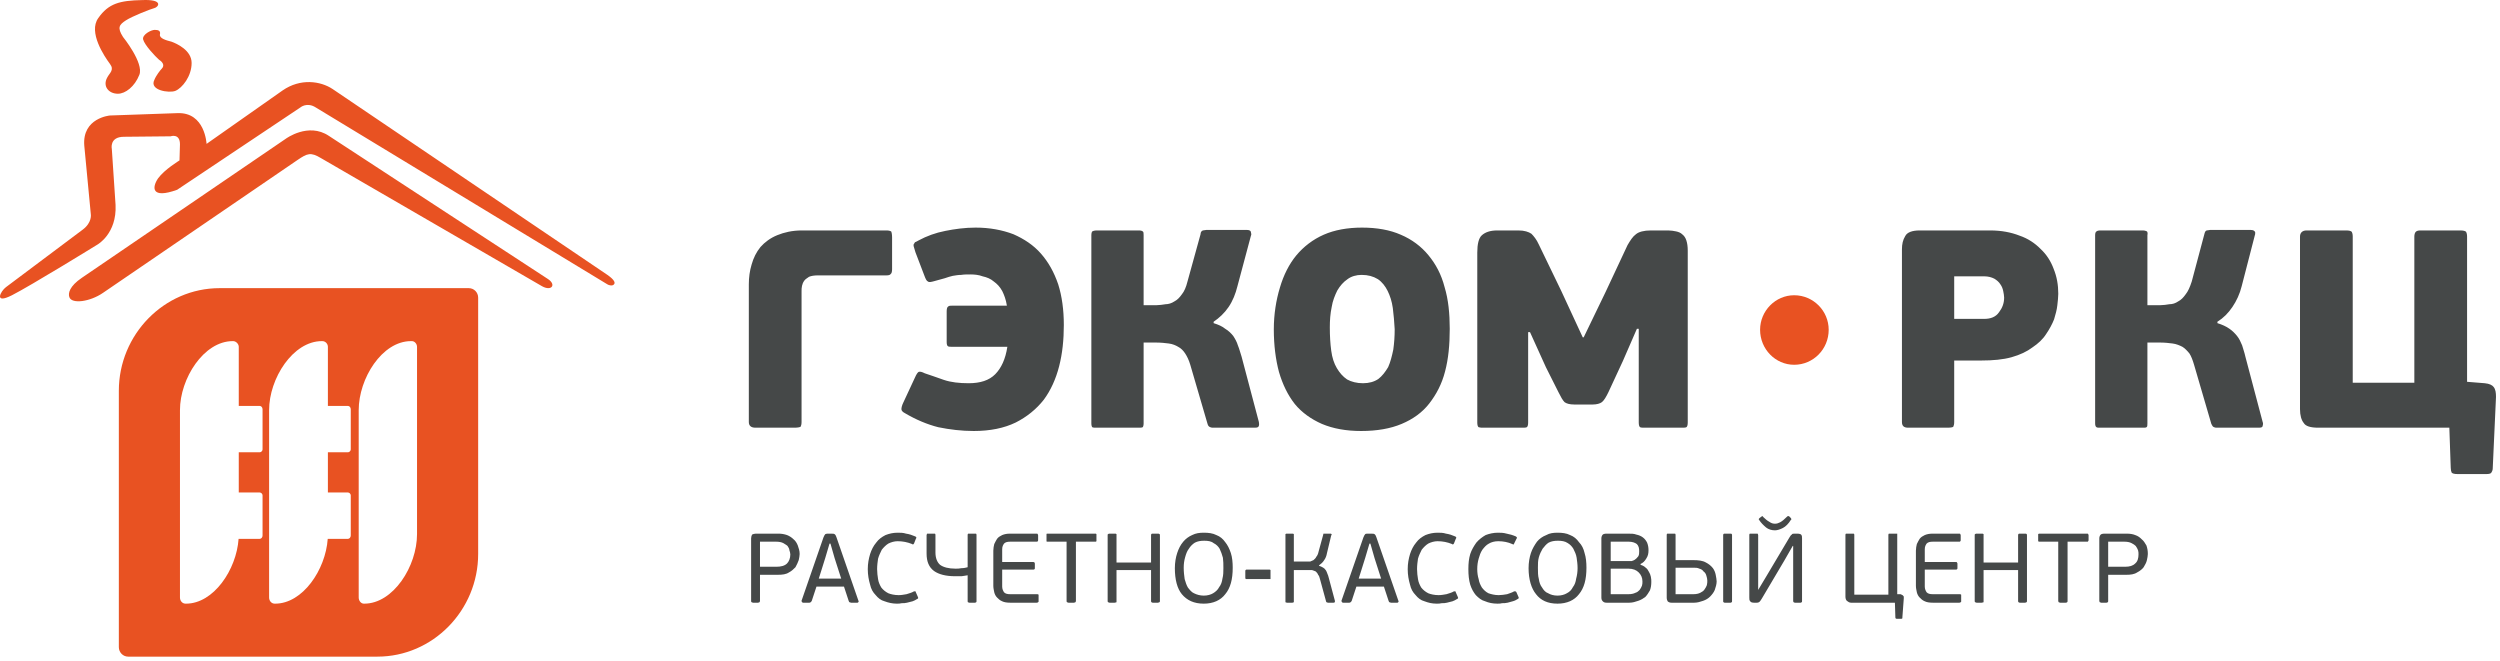<svg width="223" height="59" viewBox="0 0 223 59" fill="none" xmlns="http://www.w3.org/2000/svg">
<path d="M67 48.023C67 47.897 67.042 47.77 67.083 47.686C67.166 47.643 67.291 47.601 67.416 47.601H69.456C69.706 47.601 69.956 47.643 70.205 47.728C70.413 47.812 70.621 47.939 70.788 48.108C70.954 48.234 71.079 48.445 71.163 48.656C71.246 48.909 71.329 49.12 71.329 49.416C71.329 49.584 71.287 49.753 71.246 49.964C71.163 50.175 71.079 50.386 70.954 50.597C70.788 50.766 70.621 50.934 70.372 51.061C70.122 51.23 69.789 51.272 69.373 51.272H67.791V53.593C67.791 53.677 67.749 53.677 67.749 53.719C67.708 53.719 67.666 53.761 67.624 53.761H67.166C67.125 53.761 67.083 53.719 67.042 53.719C67 53.677 67 53.677 67 53.593V48.023ZM70.497 49.458C70.497 49.331 70.455 49.205 70.413 49.078C70.413 48.951 70.33 48.825 70.247 48.698C70.164 48.614 69.997 48.529 69.872 48.445C69.706 48.361 69.498 48.319 69.248 48.319H67.791V50.555H69.248C69.664 50.555 69.997 50.47 70.205 50.259C70.372 50.091 70.497 49.795 70.497 49.458ZM75.908 53.761C75.866 53.761 75.825 53.719 75.783 53.719C75.742 53.719 75.742 53.677 75.7 53.593L75.284 52.327H72.828L72.411 53.593C72.37 53.677 72.287 53.761 72.203 53.761H71.621C71.579 53.761 71.537 53.719 71.537 53.677C71.496 53.677 71.496 53.635 71.496 53.593L73.452 47.939C73.494 47.812 73.577 47.686 73.619 47.643C73.702 47.601 73.785 47.601 73.91 47.601H74.16C74.326 47.601 74.409 47.601 74.493 47.686C74.534 47.728 74.576 47.812 74.618 47.939L76.574 53.593C76.616 53.635 76.616 53.635 76.574 53.677C76.574 53.719 76.532 53.761 76.491 53.761H75.908ZM74.451 49.795L74.076 48.487H73.993L73.619 49.753L73.036 51.61H75.034L74.451 49.795ZM80.154 53.086C80.404 53.086 80.612 53.044 80.862 53.002C81.111 52.918 81.319 52.875 81.528 52.749C81.569 52.749 81.611 52.749 81.652 52.749C81.694 52.791 81.694 52.791 81.694 52.833L81.861 53.213C81.902 53.297 81.902 53.34 81.902 53.34C81.902 53.382 81.861 53.424 81.819 53.424C81.694 53.508 81.528 53.593 81.403 53.635C81.236 53.677 81.07 53.719 80.903 53.761C80.737 53.804 80.612 53.804 80.445 53.804C80.279 53.846 80.154 53.846 79.987 53.846C79.613 53.846 79.238 53.761 78.905 53.635C78.572 53.55 78.322 53.34 78.114 53.086C77.864 52.833 77.698 52.538 77.615 52.158C77.49 51.736 77.406 51.272 77.406 50.766C77.406 50.259 77.49 49.837 77.615 49.416C77.74 49.036 77.906 48.698 78.156 48.403C78.364 48.108 78.655 47.897 78.988 47.728C79.321 47.601 79.654 47.517 80.071 47.517C80.32 47.517 80.57 47.517 80.82 47.601C81.111 47.643 81.361 47.728 81.652 47.854C81.694 47.897 81.736 47.897 81.736 47.939C81.736 47.981 81.736 48.023 81.694 48.065L81.528 48.487C81.486 48.529 81.486 48.529 81.444 48.572C81.444 48.572 81.403 48.572 81.361 48.529C80.945 48.361 80.528 48.276 80.071 48.276C79.779 48.276 79.488 48.361 79.238 48.487C79.03 48.614 78.822 48.825 78.655 49.036C78.531 49.289 78.406 49.542 78.322 49.837C78.281 50.133 78.239 50.428 78.239 50.766C78.239 51.061 78.281 51.399 78.322 51.652C78.364 51.947 78.489 52.2 78.614 52.411C78.78 52.622 78.988 52.791 79.238 52.918C79.446 53.002 79.779 53.086 80.154 53.086ZM82.651 47.728C82.651 47.686 82.693 47.643 82.693 47.601C82.735 47.601 82.735 47.601 82.818 47.601H83.317C83.359 47.601 83.401 47.601 83.401 47.601C83.442 47.643 83.442 47.686 83.442 47.728V49.289C83.442 49.795 83.609 50.175 83.859 50.386C84.15 50.597 84.608 50.724 85.232 50.724C85.399 50.724 85.565 50.724 85.773 50.681C85.981 50.681 86.148 50.639 86.314 50.597V47.728C86.314 47.686 86.314 47.643 86.356 47.601C86.356 47.601 86.398 47.601 86.481 47.601H86.981C87.022 47.601 87.064 47.601 87.064 47.601C87.105 47.643 87.105 47.686 87.105 47.728V53.593C87.105 53.677 87.105 53.719 87.064 53.719C87.064 53.719 87.022 53.761 86.981 53.761H86.481C86.398 53.761 86.356 53.719 86.356 53.719C86.314 53.719 86.314 53.677 86.314 53.593V51.314C86.148 51.356 85.981 51.356 85.773 51.399C85.565 51.399 85.357 51.399 85.191 51.399C84.358 51.399 83.734 51.23 83.317 50.934C82.86 50.597 82.651 50.091 82.651 49.373V47.728ZM92.642 53.55C92.642 53.635 92.642 53.677 92.642 53.677C92.6 53.719 92.558 53.761 92.475 53.761H90.103C89.811 53.761 89.561 53.719 89.395 53.635C89.187 53.55 89.062 53.424 88.937 53.297C88.812 53.171 88.729 53.002 88.687 52.833C88.646 52.622 88.604 52.453 88.604 52.242V49.12C88.604 48.909 88.646 48.698 88.687 48.529C88.77 48.361 88.854 48.192 88.937 48.065C89.062 47.897 89.228 47.812 89.395 47.728C89.603 47.643 89.811 47.601 90.103 47.601H92.434C92.517 47.601 92.558 47.601 92.558 47.643C92.6 47.686 92.6 47.728 92.6 47.77V48.15C92.6 48.192 92.6 48.276 92.558 48.276C92.558 48.319 92.517 48.319 92.434 48.319H90.103C89.853 48.319 89.686 48.361 89.561 48.487C89.478 48.614 89.395 48.74 89.395 48.994V50.133H92.142C92.225 50.133 92.267 50.133 92.267 50.175C92.309 50.217 92.309 50.259 92.309 50.302V50.639C92.309 50.724 92.309 50.766 92.267 50.766C92.267 50.808 92.225 50.808 92.142 50.808H89.395V52.327C89.395 52.538 89.478 52.707 89.561 52.833C89.686 52.96 89.853 53.002 90.103 53.002H92.475C92.558 53.002 92.6 53.002 92.642 53.044C92.642 53.086 92.642 53.129 92.642 53.171V53.55ZM95.139 48.319H93.474C93.391 48.319 93.349 48.319 93.349 48.276C93.349 48.276 93.349 48.234 93.349 48.192V47.728C93.349 47.686 93.349 47.643 93.349 47.643C93.349 47.601 93.391 47.601 93.474 47.601H97.678C97.762 47.601 97.762 47.601 97.803 47.643C97.803 47.643 97.803 47.686 97.803 47.728V48.192C97.803 48.234 97.803 48.276 97.803 48.276C97.762 48.319 97.762 48.319 97.678 48.319H95.972V53.593C95.972 53.677 95.93 53.677 95.93 53.719C95.889 53.719 95.847 53.761 95.805 53.761H95.306C95.264 53.761 95.223 53.719 95.181 53.719C95.139 53.677 95.139 53.677 95.139 53.593V48.319ZM102.674 47.77C102.674 47.686 102.674 47.643 102.715 47.643C102.715 47.601 102.757 47.601 102.84 47.601H103.298C103.34 47.601 103.381 47.601 103.423 47.643C103.465 47.643 103.465 47.686 103.465 47.77V53.593C103.465 53.677 103.465 53.677 103.423 53.719C103.381 53.719 103.34 53.761 103.298 53.761H102.84C102.757 53.761 102.715 53.719 102.715 53.719C102.674 53.677 102.674 53.677 102.674 53.593V50.85H99.593V53.593C99.593 53.677 99.593 53.677 99.593 53.719C99.552 53.719 99.51 53.761 99.427 53.761H98.969C98.927 53.761 98.886 53.719 98.844 53.719C98.802 53.677 98.802 53.677 98.802 53.593V47.77C98.802 47.686 98.802 47.643 98.844 47.643C98.886 47.601 98.927 47.601 98.969 47.601H99.427C99.51 47.601 99.552 47.601 99.593 47.643C99.593 47.643 99.593 47.686 99.593 47.77V50.175H102.674V47.77ZM109.958 50.639C109.958 51.694 109.75 52.453 109.292 53.002C108.876 53.55 108.21 53.846 107.377 53.846C106.503 53.846 105.879 53.55 105.421 53.002C105.005 52.496 104.797 51.694 104.797 50.681C104.797 50.175 104.88 49.711 105.005 49.331C105.13 48.951 105.296 48.614 105.546 48.319C105.754 48.065 106.045 47.854 106.337 47.728C106.67 47.559 107.003 47.517 107.377 47.517C107.794 47.517 108.168 47.559 108.501 47.728C108.834 47.854 109.084 48.065 109.292 48.361C109.5 48.614 109.667 48.951 109.792 49.331C109.917 49.711 109.958 50.175 109.958 50.639ZM109.126 50.681C109.126 50.344 109.126 50.048 109.084 49.753C109.001 49.458 108.918 49.205 108.793 48.951C108.668 48.74 108.501 48.572 108.252 48.445C108.043 48.276 107.752 48.234 107.419 48.234C107.086 48.234 106.836 48.276 106.586 48.403C106.378 48.529 106.17 48.74 106.045 48.951C105.879 49.162 105.796 49.416 105.712 49.711C105.629 50.006 105.587 50.302 105.587 50.639C105.587 51.019 105.629 51.356 105.671 51.652C105.754 51.947 105.837 52.2 105.962 52.411C106.129 52.622 106.295 52.833 106.503 52.918C106.753 53.044 107.044 53.129 107.377 53.129C107.71 53.129 108.002 53.044 108.21 52.918C108.418 52.791 108.626 52.622 108.751 52.369C108.918 52.158 109.001 51.905 109.042 51.61C109.126 51.314 109.126 50.977 109.126 50.681ZM111.207 51.652C111.165 51.652 111.124 51.652 111.124 51.652C111.082 51.61 111.082 51.567 111.082 51.525V50.934C111.082 50.892 111.082 50.85 111.124 50.85C111.124 50.808 111.165 50.808 111.207 50.808H113.205C113.288 50.808 113.288 50.808 113.33 50.85C113.33 50.85 113.33 50.892 113.33 50.934V51.525C113.33 51.567 113.33 51.61 113.33 51.652C113.288 51.652 113.288 51.652 113.205 51.652H111.207ZM117.659 50.47C117.784 50.513 117.909 50.555 118.034 50.639C118.117 50.681 118.2 50.766 118.283 50.892C118.325 50.977 118.367 51.061 118.408 51.188C118.45 51.272 118.492 51.399 118.533 51.567L119.074 53.593C119.074 53.593 119.074 53.635 119.074 53.677C119.074 53.719 119.033 53.761 118.949 53.761H118.45C118.408 53.761 118.367 53.719 118.325 53.719C118.325 53.719 118.283 53.677 118.283 53.635L117.742 51.652C117.701 51.483 117.659 51.356 117.576 51.272C117.534 51.145 117.451 51.061 117.368 50.977C117.284 50.934 117.16 50.892 117.035 50.85C116.951 50.85 116.785 50.85 116.66 50.85H115.411V53.593C115.411 53.677 115.411 53.719 115.411 53.719C115.37 53.719 115.328 53.761 115.286 53.761H114.787C114.745 53.761 114.704 53.719 114.662 53.719C114.662 53.719 114.662 53.677 114.662 53.593V47.728C114.662 47.686 114.662 47.643 114.662 47.643C114.704 47.601 114.745 47.601 114.787 47.601H115.286C115.328 47.601 115.37 47.601 115.411 47.643C115.411 47.643 115.411 47.686 115.411 47.728V50.091H116.577C116.66 50.091 116.743 50.091 116.868 50.091C116.951 50.048 117.076 50.006 117.16 49.964C117.243 49.88 117.368 49.795 117.409 49.669C117.493 49.584 117.576 49.416 117.617 49.205L118.034 47.686C118.034 47.643 118.034 47.601 118.075 47.601C118.117 47.601 118.159 47.601 118.159 47.601H118.658C118.7 47.601 118.741 47.601 118.783 47.643C118.783 47.686 118.783 47.728 118.741 47.77L118.367 49.331C118.325 49.584 118.242 49.795 118.117 49.964C117.992 50.175 117.826 50.302 117.659 50.428V50.47ZM124.069 53.761C124.028 53.761 123.986 53.719 123.945 53.719C123.903 53.719 123.903 53.677 123.861 53.593L123.445 52.327H120.989L120.573 53.593C120.531 53.677 120.448 53.761 120.365 53.761H119.782C119.74 53.761 119.699 53.719 119.699 53.677C119.657 53.677 119.657 53.635 119.657 53.593L121.614 47.939C121.655 47.812 121.738 47.686 121.78 47.643C121.822 47.601 121.947 47.601 122.071 47.601H122.321C122.488 47.601 122.571 47.601 122.654 47.686C122.696 47.728 122.737 47.812 122.779 47.939L124.736 53.593C124.777 53.635 124.777 53.635 124.736 53.677C124.736 53.719 124.694 53.761 124.652 53.761H124.069ZM122.613 49.795L122.238 48.487H122.155L121.78 49.753L121.197 51.61H123.195L122.613 49.795ZM128.315 53.086C128.565 53.086 128.773 53.044 129.023 53.002C129.273 52.918 129.481 52.875 129.689 52.749C129.731 52.749 129.772 52.749 129.814 52.749C129.856 52.791 129.856 52.791 129.856 52.833L130.022 53.213C130.064 53.297 130.064 53.34 130.064 53.34C130.064 53.382 130.022 53.424 129.98 53.424C129.856 53.508 129.689 53.593 129.564 53.635C129.398 53.677 129.231 53.719 129.065 53.761C128.898 53.804 128.773 53.804 128.607 53.804C128.44 53.846 128.315 53.846 128.149 53.846C127.733 53.846 127.4 53.761 127.067 53.635C126.734 53.55 126.484 53.34 126.276 53.086C126.026 52.833 125.859 52.538 125.776 52.158C125.651 51.736 125.568 51.272 125.568 50.766C125.568 50.259 125.651 49.837 125.776 49.416C125.901 49.036 126.068 48.698 126.317 48.403C126.525 48.108 126.817 47.897 127.15 47.728C127.483 47.601 127.816 47.517 128.232 47.517C128.482 47.517 128.732 47.517 128.981 47.601C129.273 47.643 129.523 47.728 129.814 47.854C129.856 47.897 129.897 47.897 129.897 47.939C129.897 47.981 129.897 48.023 129.856 48.065L129.689 48.487C129.647 48.529 129.647 48.529 129.606 48.572C129.606 48.572 129.564 48.572 129.523 48.529C129.106 48.361 128.69 48.276 128.232 48.276C127.941 48.276 127.649 48.361 127.4 48.487C127.191 48.614 126.983 48.825 126.817 49.036C126.692 49.289 126.567 49.542 126.484 49.837C126.442 50.133 126.401 50.428 126.401 50.766C126.401 51.061 126.442 51.399 126.484 51.652C126.525 51.947 126.65 52.2 126.775 52.411C126.942 52.622 127.15 52.791 127.4 52.918C127.608 53.002 127.941 53.086 128.315 53.086ZM133.685 53.086C133.935 53.086 134.185 53.044 134.434 53.002C134.643 52.918 134.851 52.875 135.059 52.749C135.142 52.749 135.184 52.749 135.184 52.749C135.225 52.791 135.267 52.791 135.267 52.833L135.433 53.213C135.475 53.297 135.475 53.34 135.475 53.34C135.433 53.382 135.433 53.424 135.392 53.424C135.267 53.508 135.1 53.593 134.934 53.635C134.767 53.677 134.643 53.719 134.476 53.761C134.31 53.804 134.143 53.804 133.977 53.804C133.852 53.846 133.685 53.846 133.56 53.846C133.144 53.846 132.769 53.761 132.478 53.635C132.145 53.55 131.895 53.34 131.645 53.086C131.437 52.833 131.271 52.538 131.146 52.158C131.021 51.736 130.979 51.272 130.979 50.766C130.979 50.259 131.021 49.837 131.146 49.416C131.271 49.036 131.479 48.698 131.687 48.403C131.937 48.108 132.228 47.897 132.52 47.728C132.853 47.601 133.227 47.517 133.602 47.517C133.852 47.517 134.101 47.517 134.393 47.601C134.643 47.643 134.934 47.728 135.225 47.854C135.267 47.897 135.267 47.897 135.309 47.939C135.309 47.981 135.309 48.023 135.267 48.065L135.059 48.487C135.059 48.529 135.017 48.529 135.017 48.572C134.976 48.572 134.976 48.572 134.892 48.529C134.518 48.361 134.101 48.276 133.644 48.276C133.311 48.276 133.019 48.361 132.811 48.487C132.561 48.614 132.395 48.825 132.228 49.036C132.062 49.289 131.978 49.542 131.895 49.837C131.812 50.133 131.77 50.428 131.77 50.766C131.77 51.061 131.812 51.399 131.895 51.652C131.937 51.947 132.062 52.2 132.187 52.411C132.353 52.622 132.52 52.791 132.769 52.918C133.019 53.002 133.311 53.086 133.685 53.086ZM141.511 50.639C141.511 51.694 141.303 52.453 140.845 53.002C140.429 53.55 139.763 53.846 138.93 53.846C138.056 53.846 137.431 53.55 137.015 53.002C136.599 52.496 136.349 51.694 136.349 50.681C136.349 50.175 136.432 49.711 136.557 49.331C136.682 48.951 136.89 48.614 137.098 48.319C137.307 48.065 137.598 47.854 137.931 47.728C138.222 47.559 138.555 47.517 138.93 47.517C139.346 47.517 139.721 47.559 140.054 47.728C140.387 47.854 140.637 48.065 140.845 48.361C141.095 48.614 141.261 48.951 141.344 49.331C141.469 49.711 141.511 50.175 141.511 50.639ZM140.72 50.681C140.72 50.344 140.678 50.048 140.637 49.753C140.595 49.458 140.47 49.205 140.345 48.951C140.22 48.74 140.054 48.572 139.846 48.445C139.596 48.276 139.305 48.234 138.972 48.234C138.639 48.234 138.389 48.276 138.139 48.403C137.931 48.529 137.765 48.74 137.598 48.951C137.473 49.162 137.348 49.416 137.265 49.711C137.182 50.006 137.182 50.302 137.182 50.639C137.182 51.019 137.182 51.356 137.265 51.652C137.307 51.947 137.39 52.2 137.556 52.411C137.681 52.622 137.848 52.833 138.098 52.918C138.306 53.044 138.597 53.129 138.93 53.129C139.263 53.129 139.554 53.044 139.763 52.918C140.012 52.791 140.179 52.622 140.304 52.369C140.47 52.158 140.553 51.905 140.595 51.61C140.678 51.314 140.72 50.977 140.72 50.681ZM146.506 51.863C146.506 51.525 146.381 51.272 146.173 51.061C145.965 50.85 145.673 50.724 145.257 50.724H143.675V53.002H145.257C145.507 53.002 145.715 52.96 145.882 52.875C146.048 52.833 146.173 52.707 146.256 52.622C146.34 52.496 146.423 52.369 146.464 52.242C146.506 52.116 146.506 51.989 146.506 51.863ZM143.675 50.048H145.257C145.34 50.048 145.424 50.048 145.549 50.048C145.673 50.006 145.798 49.964 145.882 49.88C145.965 49.837 146.048 49.711 146.131 49.627C146.215 49.5 146.215 49.331 146.215 49.162C146.215 48.909 146.173 48.698 146.006 48.529C145.84 48.403 145.59 48.319 145.299 48.319H143.675V50.048ZM146.34 50.386C146.506 50.428 146.673 50.513 146.797 50.639C146.922 50.724 147.006 50.85 147.089 51.019C147.172 51.145 147.214 51.272 147.255 51.441C147.297 51.61 147.297 51.778 147.297 51.905C147.297 52.2 147.255 52.453 147.172 52.664C147.047 52.875 146.922 53.086 146.756 53.255C146.589 53.382 146.381 53.508 146.131 53.593C145.882 53.677 145.632 53.761 145.34 53.761H143.301C143.134 53.761 143.051 53.719 142.968 53.635C142.885 53.55 142.843 53.466 142.843 53.297V48.023C142.843 47.897 142.885 47.77 142.968 47.686C143.009 47.643 143.134 47.601 143.301 47.601H145.216C145.507 47.601 145.757 47.601 145.965 47.686C146.173 47.728 146.381 47.812 146.548 47.939C146.714 48.065 146.839 48.234 146.922 48.403C147.006 48.614 147.047 48.825 147.047 49.078C147.047 49.373 147.006 49.584 146.839 49.837C146.714 50.048 146.548 50.217 146.34 50.302V50.386ZM149.087 53.761C148.962 53.761 148.837 53.719 148.754 53.635C148.712 53.55 148.671 53.466 148.671 53.297V47.728C148.671 47.686 148.671 47.643 148.712 47.601C148.712 47.601 148.754 47.601 148.795 47.601H149.337C149.378 47.601 149.42 47.601 149.42 47.601C149.461 47.643 149.461 47.686 149.461 47.728V49.964H151.043C151.501 49.964 151.876 50.006 152.167 50.175C152.417 50.302 152.625 50.47 152.792 50.681C152.916 50.85 153 51.061 153.041 51.272C153.083 51.525 153.125 51.694 153.125 51.863C153.125 52.116 153.041 52.369 152.958 52.622C152.875 52.833 152.708 53.044 152.542 53.213C152.375 53.382 152.167 53.508 151.917 53.593C151.668 53.677 151.418 53.761 151.127 53.761H149.087ZM152.292 51.778C152.292 51.652 152.25 51.483 152.209 51.356C152.167 51.188 152.084 51.061 151.959 50.977C151.876 50.85 151.751 50.766 151.584 50.724C151.418 50.639 151.251 50.639 151.043 50.639H149.461V53.002H151.043C151.293 53.002 151.501 52.96 151.668 52.875C151.834 52.791 151.959 52.707 152.042 52.58C152.126 52.453 152.209 52.327 152.25 52.2C152.292 52.032 152.292 51.905 152.292 51.778ZM154.498 53.593C154.498 53.677 154.498 53.719 154.457 53.719C154.457 53.719 154.415 53.761 154.373 53.761H153.832C153.791 53.761 153.749 53.719 153.749 53.719C153.707 53.719 153.707 53.677 153.707 53.593V47.728C153.707 47.686 153.707 47.643 153.749 47.643C153.749 47.601 153.791 47.601 153.832 47.601H154.373C154.415 47.601 154.457 47.601 154.457 47.643C154.498 47.643 154.498 47.686 154.498 47.728V53.593ZM159.91 48.698L159.16 50.006L157.162 53.382C157.079 53.508 157.037 53.593 156.954 53.677C156.913 53.719 156.829 53.761 156.704 53.761H156.455C156.288 53.761 156.163 53.719 156.122 53.635C156.038 53.55 156.038 53.466 156.038 53.297V47.728C156.038 47.686 156.038 47.643 156.08 47.601C156.08 47.601 156.122 47.601 156.163 47.601H156.663C156.746 47.601 156.746 47.601 156.788 47.601C156.788 47.643 156.829 47.686 156.829 47.728V52.622L157.537 51.441L159.618 47.939C159.702 47.812 159.743 47.728 159.826 47.686C159.868 47.601 159.951 47.601 160.076 47.601H160.326C160.492 47.601 160.617 47.643 160.659 47.686C160.742 47.77 160.742 47.897 160.742 48.023V53.593C160.742 53.677 160.742 53.719 160.701 53.719C160.701 53.719 160.659 53.761 160.617 53.761H160.118C160.035 53.761 160.035 53.719 159.993 53.719C159.993 53.719 159.951 53.677 159.951 53.593V48.698H159.91ZM158.328 47.306C158.036 47.306 157.745 47.221 157.537 47.053C157.287 46.842 157.079 46.631 156.913 46.378C156.913 46.378 156.913 46.335 156.871 46.335C156.871 46.293 156.913 46.251 156.954 46.209L157.121 46.082C157.162 46.04 157.204 46.04 157.204 46.04C157.246 46.04 157.246 46.082 157.287 46.124C157.454 46.293 157.662 46.462 157.828 46.546C157.995 46.673 158.161 46.715 158.328 46.715C158.494 46.715 158.619 46.673 158.786 46.589C158.952 46.504 159.16 46.335 159.41 46.082C159.452 46.04 159.452 46.04 159.493 46.04C159.493 46.04 159.535 46.04 159.577 46.04L159.743 46.209C159.785 46.251 159.785 46.293 159.785 46.335C159.785 46.335 159.785 46.378 159.743 46.378C159.535 46.715 159.285 46.968 159.035 47.095C158.786 47.221 158.536 47.306 158.328 47.306ZM169.525 53.002C169.609 53.044 169.65 53.044 169.692 53.086C169.733 53.086 169.775 53.129 169.775 53.171C169.817 53.171 169.817 53.213 169.817 53.255C169.817 53.297 169.817 53.34 169.817 53.382L169.692 55.069C169.692 55.112 169.692 55.154 169.692 55.154C169.65 55.196 169.609 55.196 169.609 55.196H169.192C169.109 55.196 169.067 55.154 169.067 55.069L169.026 53.761H165.113C164.946 53.761 164.863 53.677 164.738 53.593C164.655 53.508 164.613 53.382 164.613 53.213V47.728C164.613 47.686 164.613 47.643 164.655 47.601C164.655 47.601 164.697 47.601 164.738 47.601H165.279C165.321 47.601 165.363 47.601 165.363 47.601C165.404 47.643 165.404 47.686 165.404 47.728V53.044H168.443V47.728C168.443 47.686 168.443 47.643 168.485 47.601C168.526 47.601 168.568 47.601 168.61 47.601H169.109C169.151 47.601 169.192 47.601 169.234 47.601C169.234 47.643 169.234 47.686 169.234 47.728V53.002H169.525ZM174.937 53.55C174.937 53.635 174.937 53.677 174.937 53.677C174.895 53.719 174.853 53.761 174.77 53.761H172.397C172.106 53.761 171.856 53.719 171.69 53.635C171.482 53.55 171.357 53.424 171.232 53.297C171.107 53.171 171.024 53.002 170.982 52.833C170.941 52.622 170.899 52.453 170.899 52.242V49.12C170.899 48.909 170.941 48.698 170.982 48.529C171.065 48.361 171.149 48.192 171.232 48.065C171.357 47.897 171.523 47.812 171.69 47.728C171.898 47.643 172.106 47.601 172.397 47.601H174.729C174.812 47.601 174.853 47.601 174.853 47.643C174.895 47.686 174.895 47.728 174.895 47.77V48.15C174.895 48.192 174.895 48.276 174.853 48.276C174.853 48.319 174.812 48.319 174.729 48.319H172.397C172.148 48.319 171.981 48.361 171.856 48.487C171.773 48.614 171.69 48.74 171.69 48.994V50.133H174.437C174.52 50.133 174.562 50.133 174.562 50.175C174.604 50.217 174.604 50.259 174.604 50.302V50.639C174.604 50.724 174.604 50.766 174.562 50.766C174.562 50.808 174.52 50.808 174.437 50.808H171.69V52.327C171.69 52.538 171.773 52.707 171.856 52.833C171.981 52.96 172.148 53.002 172.397 53.002H174.77C174.853 53.002 174.895 53.002 174.937 53.044C174.937 53.086 174.937 53.129 174.937 53.171V53.55ZM180.015 47.77C180.015 47.686 180.015 47.643 180.057 47.643C180.057 47.601 180.098 47.601 180.182 47.601H180.639C180.681 47.601 180.764 47.601 180.764 47.643C180.806 47.643 180.806 47.686 180.806 47.77V53.593C180.806 53.677 180.806 53.677 180.764 53.719C180.764 53.719 180.681 53.761 180.639 53.761H180.182C180.098 53.761 180.057 53.719 180.057 53.719C180.015 53.677 180.015 53.677 180.015 53.593V50.85H176.935V53.593C176.935 53.677 176.935 53.677 176.935 53.719C176.893 53.719 176.851 53.761 176.768 53.761H176.31C176.269 53.761 176.227 53.719 176.185 53.719C176.144 53.677 176.144 53.677 176.144 53.593V47.77C176.144 47.686 176.144 47.643 176.185 47.643C176.227 47.601 176.269 47.601 176.31 47.601H176.768C176.851 47.601 176.893 47.601 176.935 47.643C176.935 47.643 176.935 47.686 176.935 47.77V50.175H180.015V47.77ZM183.595 48.319H181.93C181.888 48.319 181.847 48.319 181.805 48.276C181.805 48.276 181.805 48.234 181.805 48.192V47.728C181.805 47.686 181.805 47.643 181.805 47.643C181.847 47.601 181.888 47.601 181.93 47.601H186.176C186.217 47.601 186.259 47.601 186.259 47.643C186.259 47.643 186.301 47.686 186.301 47.728V48.192C186.301 48.234 186.259 48.276 186.259 48.276C186.259 48.319 186.217 48.319 186.176 48.319H184.427V53.593C184.427 53.677 184.427 53.677 184.386 53.719C184.386 53.719 184.344 53.761 184.261 53.761H183.761C183.72 53.761 183.678 53.719 183.637 53.719C183.637 53.677 183.595 53.677 183.595 53.593V48.319ZM187.258 48.023C187.258 47.897 187.3 47.77 187.383 47.686C187.425 47.643 187.549 47.601 187.716 47.601H189.714C190.005 47.601 190.255 47.643 190.463 47.728C190.713 47.812 190.88 47.939 191.046 48.108C191.213 48.234 191.337 48.445 191.462 48.656C191.546 48.909 191.587 49.12 191.587 49.416C191.587 49.584 191.546 49.753 191.504 49.964C191.462 50.175 191.337 50.386 191.213 50.597C191.088 50.766 190.88 50.934 190.63 51.061C190.38 51.23 190.047 51.272 189.672 51.272H188.049V53.593C188.049 53.677 188.049 53.677 188.007 53.719C188.007 53.719 187.966 53.761 187.882 53.761H187.425C187.383 53.761 187.341 53.719 187.3 53.719C187.3 53.677 187.258 53.677 187.258 53.593V48.023ZM190.755 49.458C190.755 49.331 190.755 49.205 190.713 49.078C190.671 48.951 190.588 48.825 190.505 48.698C190.422 48.614 190.297 48.529 190.13 48.445C189.964 48.361 189.756 48.319 189.506 48.319H188.049V50.555H189.547C189.964 50.555 190.255 50.47 190.463 50.259C190.671 50.091 190.755 49.795 190.755 49.458Z" fill="#454848"/>
<path d="M71.499 37.644C71.499 37.855 71.457 37.981 71.415 38.066C71.332 38.108 71.166 38.15 70.874 38.15H67.378C67.003 38.15 66.795 37.981 66.795 37.644V25.365C66.795 24.732 66.878 24.142 67.045 23.593C67.211 23.003 67.461 22.496 67.836 22.032C68.21 21.61 68.71 21.23 69.334 20.977C69.959 20.724 70.666 20.555 71.54 20.555H79.075C79.283 20.555 79.408 20.597 79.491 20.64C79.532 20.724 79.574 20.893 79.574 21.188V24.015C79.574 24.226 79.532 24.395 79.449 24.437C79.408 24.521 79.283 24.564 79.075 24.564H72.956C72.623 24.564 72.373 24.606 72.165 24.69C71.998 24.817 71.832 24.901 71.748 25.028C71.624 25.197 71.582 25.323 71.54 25.492C71.499 25.661 71.499 25.829 71.499 25.998V37.644ZM86.401 34.184C87.442 34.184 88.232 33.931 88.773 33.382C89.315 32.834 89.689 32.032 89.856 30.935H84.986C84.777 30.935 84.653 30.935 84.569 30.893C84.486 30.851 84.444 30.724 84.444 30.513V27.77C84.444 27.559 84.486 27.391 84.569 27.348C84.653 27.264 84.777 27.264 84.986 27.264H89.814C89.731 26.715 89.564 26.294 89.398 25.956C89.19 25.576 88.94 25.323 88.649 25.112C88.357 24.859 88.024 24.732 87.65 24.648C87.317 24.521 86.942 24.479 86.567 24.479C86.276 24.479 85.985 24.479 85.735 24.521C85.485 24.521 85.235 24.564 84.986 24.606C84.777 24.648 84.528 24.732 84.278 24.817C83.987 24.901 83.695 24.986 83.362 25.07C83.071 25.154 82.863 25.197 82.779 25.112C82.654 25.07 82.571 24.901 82.446 24.564L81.656 22.496C81.614 22.327 81.572 22.201 81.531 22.074C81.489 21.99 81.489 21.905 81.489 21.821C81.531 21.737 81.572 21.695 81.614 21.61C81.697 21.568 81.822 21.526 81.947 21.441C82.654 21.061 83.445 20.766 84.32 20.597C85.152 20.429 86.068 20.302 87.025 20.302C88.274 20.302 89.398 20.513 90.397 20.893C91.354 21.315 92.187 21.863 92.853 22.623C93.519 23.382 94.018 24.268 94.393 25.365C94.726 26.42 94.893 27.644 94.893 28.994C94.893 30.302 94.768 31.526 94.476 32.665C94.185 33.804 93.727 34.817 93.103 35.66C92.437 36.504 91.604 37.179 90.605 37.686C89.564 38.192 88.316 38.445 86.859 38.445C85.776 38.445 84.736 38.319 83.695 38.108C82.696 37.855 81.697 37.433 80.698 36.842C80.532 36.758 80.407 36.631 80.407 36.504C80.407 36.378 80.448 36.167 80.573 35.914L81.614 33.677C81.739 33.382 81.864 33.213 81.947 33.171C82.072 33.129 82.238 33.171 82.488 33.298C83.029 33.467 83.57 33.677 84.195 33.888C84.819 34.099 85.568 34.184 86.401 34.184ZM108.255 28.825C108.671 28.952 109.046 29.12 109.295 29.331C109.587 29.5 109.836 29.753 110.003 29.964C110.169 30.218 110.336 30.513 110.419 30.808C110.544 31.104 110.627 31.441 110.752 31.821L112.292 37.644C112.292 37.728 112.334 37.855 112.292 37.981C112.251 38.108 112.167 38.15 111.918 38.15H108.213C108.13 38.15 108.046 38.15 107.963 38.108C107.838 38.066 107.755 37.981 107.713 37.812L106.173 32.538C106.048 32.116 105.882 31.779 105.715 31.526C105.549 31.272 105.341 31.061 105.091 30.935C104.883 30.808 104.592 30.682 104.258 30.64C103.925 30.597 103.551 30.555 103.093 30.555H102.011V37.77C102.011 37.939 101.969 38.066 101.927 38.108C101.844 38.15 101.719 38.15 101.553 38.15H97.765C97.64 38.15 97.515 38.15 97.432 38.108C97.39 38.066 97.349 37.939 97.349 37.77V20.977C97.349 20.808 97.39 20.682 97.432 20.64C97.515 20.597 97.64 20.555 97.765 20.555H101.594C101.761 20.555 101.886 20.597 101.927 20.64C102.011 20.682 102.011 20.808 102.011 20.977V27.222H103.176C103.426 27.222 103.676 27.18 103.967 27.137C104.217 27.137 104.508 27.053 104.758 26.884C105.008 26.758 105.216 26.547 105.424 26.251C105.632 25.998 105.799 25.619 105.924 25.112L107.089 20.893C107.089 20.724 107.172 20.597 107.297 20.555C107.38 20.555 107.505 20.513 107.589 20.513H111.252C111.46 20.513 111.585 20.597 111.585 20.724C111.626 20.851 111.626 20.935 111.585 21.019L110.378 25.534C110.211 26.209 109.961 26.842 109.587 27.391C109.212 27.939 108.754 28.361 108.255 28.699V28.825ZM129.317 29.331C129.317 30.766 129.193 32.032 128.901 33.129C128.61 34.268 128.11 35.196 127.486 35.998C126.862 36.8 126.029 37.391 125.03 37.812C124.031 38.234 122.824 38.445 121.408 38.445C120.076 38.445 118.911 38.234 117.912 37.812C116.954 37.391 116.122 36.8 115.498 36.04C114.873 35.239 114.415 34.31 114.082 33.171C113.791 32.074 113.624 30.808 113.624 29.374C113.624 28.023 113.833 26.758 114.166 25.661C114.499 24.521 114.998 23.551 115.622 22.791C116.288 21.99 117.121 21.357 118.078 20.935C119.036 20.513 120.201 20.302 121.492 20.302C122.824 20.302 123.989 20.513 124.947 20.935C125.946 21.357 126.778 21.99 127.403 22.749C128.069 23.551 128.568 24.479 128.86 25.619C129.193 26.715 129.317 27.981 129.317 29.331ZM124.406 29.374C124.364 28.699 124.322 28.108 124.239 27.475C124.156 26.884 123.989 26.378 123.781 25.956C123.573 25.534 123.282 25.154 122.907 24.901C122.491 24.648 122.033 24.521 121.45 24.521C120.992 24.521 120.534 24.648 120.201 24.901C119.827 25.154 119.535 25.492 119.286 25.914C119.077 26.336 118.869 26.842 118.786 27.391C118.661 27.981 118.62 28.572 118.62 29.205C118.62 29.964 118.661 30.64 118.744 31.272C118.828 31.905 118.994 32.412 119.244 32.834C119.494 33.255 119.785 33.593 120.16 33.846C120.534 34.057 121.034 34.184 121.575 34.184C122.116 34.184 122.574 34.057 122.949 33.804C123.282 33.551 123.573 33.171 123.823 32.749C124.031 32.285 124.156 31.779 124.281 31.188C124.364 30.597 124.406 30.007 124.406 29.374ZM146.176 29.331H146.01L144.761 32.201L143.47 34.985C143.262 35.407 143.096 35.703 142.888 35.871C142.721 35.998 142.43 36.083 142.055 36.083H140.432C140.015 36.083 139.724 35.998 139.558 35.871C139.391 35.703 139.224 35.407 139.016 34.985L137.892 32.749L136.477 29.627H136.311V37.686C136.311 37.897 136.269 38.066 136.186 38.108C136.103 38.15 135.978 38.15 135.77 38.15H132.315C132.148 38.15 132.023 38.15 131.898 38.108C131.815 38.066 131.773 37.897 131.773 37.686V22.538C131.773 21.779 131.898 21.23 132.19 20.977C132.481 20.724 132.897 20.555 133.563 20.555H135.437C135.978 20.555 136.352 20.682 136.602 20.851C136.81 21.061 137.06 21.357 137.268 21.821L139.266 25.956L141.181 30.091H141.264L143.221 26.04L145.177 21.863C145.427 21.441 145.635 21.104 145.926 20.893C146.176 20.682 146.634 20.555 147.258 20.555H148.799C149.048 20.555 149.298 20.597 149.506 20.64C149.714 20.682 149.922 20.766 150.047 20.893C150.214 21.019 150.339 21.188 150.422 21.441C150.505 21.695 150.547 21.99 150.547 22.369V37.686C150.547 37.897 150.505 38.066 150.422 38.108C150.339 38.15 150.214 38.15 149.964 38.15H146.717C146.509 38.15 146.384 38.15 146.301 38.108C146.218 38.066 146.176 37.897 146.176 37.686V29.331ZM174.315 37.644C174.315 37.855 174.274 37.981 174.232 38.066C174.19 38.108 174.024 38.15 173.733 38.15H170.194C169.82 38.15 169.653 37.981 169.653 37.644V22.243C169.653 21.779 169.736 21.399 169.945 21.061C170.111 20.724 170.569 20.555 171.235 20.555H177.521C178.52 20.555 179.394 20.724 180.143 21.019C180.892 21.273 181.517 21.695 182.016 22.201C182.557 22.707 182.932 23.298 183.182 23.973C183.473 24.69 183.598 25.407 183.598 26.209C183.598 26.505 183.556 26.842 183.515 27.222C183.473 27.644 183.348 28.066 183.223 28.488C183.057 28.91 182.807 29.374 182.516 29.796C182.224 30.26 181.808 30.64 181.309 30.977C180.809 31.357 180.185 31.652 179.435 31.863C178.686 32.074 177.77 32.158 176.73 32.158H174.315V37.644ZM178.769 26.547C178.769 26.378 178.728 26.167 178.686 25.956C178.644 25.745 178.561 25.534 178.436 25.365C178.311 25.154 178.103 24.986 177.895 24.859C177.645 24.732 177.354 24.648 176.979 24.648H174.315V28.445H176.979C177.562 28.445 178.02 28.277 178.311 27.855C178.603 27.475 178.769 27.053 178.769 26.547ZM197.793 28.825C198.209 28.952 198.583 29.12 198.875 29.331C199.125 29.5 199.374 29.753 199.541 29.964C199.749 30.218 199.874 30.513 199.999 30.808C200.082 31.104 200.207 31.441 200.29 31.821L201.83 37.644C201.872 37.728 201.872 37.855 201.83 37.981C201.83 38.108 201.705 38.15 201.497 38.15H197.751C197.668 38.15 197.584 38.15 197.501 38.108C197.376 38.066 197.335 37.981 197.251 37.812L195.711 32.538C195.586 32.116 195.461 31.779 195.295 31.526C195.087 31.272 194.879 31.061 194.671 30.935C194.421 30.808 194.129 30.682 193.796 30.64C193.463 30.597 193.089 30.555 192.673 30.555H191.549V37.77C191.549 37.939 191.549 38.066 191.465 38.108C191.424 38.15 191.299 38.15 191.132 38.15H187.344C187.178 38.15 187.053 38.15 187.011 38.108C186.928 38.066 186.886 37.939 186.886 37.77V20.977C186.886 20.808 186.928 20.682 187.011 20.64C187.053 20.597 187.178 20.555 187.344 20.555H191.132C191.299 20.555 191.424 20.597 191.507 20.64C191.549 20.682 191.59 20.808 191.549 20.977V27.222H192.714C192.964 27.222 193.255 27.18 193.505 27.137C193.796 27.137 194.046 27.053 194.296 26.884C194.546 26.758 194.754 26.547 194.962 26.251C195.17 25.998 195.337 25.619 195.503 25.112L196.627 20.893C196.669 20.724 196.71 20.597 196.835 20.555C196.96 20.555 197.043 20.513 197.127 20.513H200.79C200.998 20.513 201.123 20.597 201.164 20.724C201.164 20.851 201.164 20.935 201.123 21.019L199.957 25.534C199.791 26.209 199.499 26.842 199.125 27.391C198.75 27.939 198.334 28.361 197.793 28.699V28.825ZM220.063 34.057L221.644 34.184C222.061 34.226 222.31 34.352 222.435 34.521C222.602 34.732 222.643 35.028 222.643 35.407L222.352 41.779C222.352 41.905 222.31 42.032 222.227 42.158C222.185 42.243 222.019 42.285 221.811 42.285H219.188C218.939 42.285 218.772 42.243 218.689 42.158C218.647 42.074 218.606 41.905 218.606 41.736L218.481 38.15H206.784C206.118 38.15 205.66 38.023 205.493 37.728C205.285 37.475 205.16 37.053 205.16 36.504V21.104C205.16 20.766 205.369 20.555 205.743 20.555H209.281C209.531 20.555 209.698 20.597 209.781 20.682C209.823 20.766 209.864 20.893 209.864 21.104V34.142H215.359V21.104C215.359 20.935 215.4 20.766 215.484 20.682C215.567 20.597 215.692 20.555 215.9 20.555H219.438C219.73 20.555 219.896 20.597 219.979 20.682C220.021 20.766 220.063 20.893 220.063 21.104V34.057Z" fill="#454848"/>
<path fill-rule="evenodd" clip-rule="evenodd" d="M26.543 14.268L9.184 26.125C8.019 26.926 6.396 27.137 6.187 26.505C6.062 26.167 6.187 25.534 7.311 24.774L25.502 12.37C25.502 12.37 27.5 10.893 29.331 12.117L48.896 24.901C49.645 25.407 49.187 25.998 48.355 25.534L28.624 14.1C27.708 13.551 27.417 13.678 26.543 14.268ZM15.803 16.927L26.792 9.585C26.792 9.585 27.375 9.079 28.166 9.585L54.182 25.365C54.307 25.45 54.64 25.534 54.765 25.365C54.89 25.239 54.848 24.985 54.182 24.521L29.665 7.939C28.582 7.222 26.792 6.969 25.211 8.066L18.425 12.834C18.425 12.834 18.301 10.007 15.845 10.091L9.809 10.302C9.809 10.302 7.311 10.513 7.519 13.002L8.102 19.121C8.102 19.121 8.227 19.838 7.395 20.471L0.526 25.618C0.068 25.956 -0.598 27.18 1.067 26.336C2.732 25.492 8.685 21.821 8.685 21.821C8.685 21.821 10.433 20.851 10.308 18.277L9.975 13.298C9.975 13.298 9.726 12.201 11.058 12.201L15.22 12.159C15.22 12.159 16.053 11.863 16.053 12.876L16.011 14.31C16.011 14.31 14.679 15.112 14.096 15.914C13.555 16.716 13.472 17.77 15.803 16.927ZM10.974 3.298C10.974 3.298 12.848 5.619 12.431 6.673C12.015 7.728 11.182 8.361 10.517 8.361C9.684 8.361 9.143 7.686 9.559 6.927C9.767 6.505 10.225 6.252 9.809 5.703C9.309 5.028 7.852 2.876 8.768 1.61C9.684 0.302 10.683 0.049 12.681 0.007C14.637 -0.077 14.138 0.64 13.763 0.724C13.43 0.809 11.807 1.441 11.224 1.821C10.641 2.201 10.433 2.454 10.974 3.298ZM14.18 5.323C14.637 5.619 14.637 5.914 14.429 6.125C14.305 6.252 13.93 6.716 13.763 7.138C13.306 8.066 15.095 8.319 15.636 8.108C16.261 7.855 17.093 6.8 17.093 5.619C17.093 4.479 15.761 3.889 15.303 3.72C14.804 3.593 14.221 3.425 14.263 3.087C14.346 2.749 14.138 2.665 13.805 2.665C13.472 2.665 12.681 3.087 12.764 3.509C12.889 4.015 13.847 5.028 14.18 5.323Z" fill="#E85222"/>
<path fill-rule="evenodd" clip-rule="evenodd" d="M19.591 25.703H41.819C42.277 25.703 42.652 26.082 42.652 26.547V49.416C42.652 54.437 38.614 58.572 33.66 58.572H11.432C10.974 58.572 10.6 58.192 10.6 57.728V34.859C10.6 29.838 14.637 25.703 19.591 25.703ZM20.757 30.428H20.798C21.048 30.428 21.298 30.682 21.298 30.935V36.209H23.171C23.296 36.209 23.42 36.336 23.42 36.504V40.091C23.42 40.217 23.296 40.344 23.171 40.344H21.298V43.93H23.171C23.296 43.93 23.42 44.057 23.42 44.184V47.77C23.42 47.939 23.296 48.065 23.171 48.065H21.283C21.09 50.829 19.049 53.846 16.594 53.846H16.552C16.261 53.846 16.053 53.593 16.053 53.297V36.589C16.053 33.762 18.176 30.428 20.757 30.428ZM28.707 30.428H28.749C29.04 30.428 29.248 30.682 29.248 30.935V36.209H31.038C31.163 36.209 31.288 36.336 31.288 36.504V40.091C31.288 40.217 31.163 40.344 31.038 40.344H29.248V43.93H31.038C31.163 43.93 31.288 44.057 31.288 44.184V47.77C31.288 47.939 31.163 48.065 31.038 48.065H29.234C29.041 50.829 27 53.846 24.545 53.846H24.503C24.212 53.846 24.004 53.593 24.004 53.297V36.589C24.004 33.762 26.127 30.428 28.707 30.428ZM36.658 30.428H36.741C36.991 30.428 37.199 30.682 37.199 30.935V47.643C37.199 50.513 35.076 53.846 32.495 53.846H32.454C32.204 53.846 31.996 53.593 31.996 53.297V36.589C31.996 33.762 34.077 30.428 36.658 30.428Z" fill="#E85222"/>
<path fill-rule="evenodd" clip-rule="evenodd" d="M160.039 26.336C161.745 26.336 163.119 27.728 163.119 29.416C163.119 31.146 161.745 32.538 160.039 32.538C158.374 32.538 157 31.146 157 29.416C157 27.728 158.374 26.336 160.039 26.336Z" fill="#E85222"/>
</svg>
